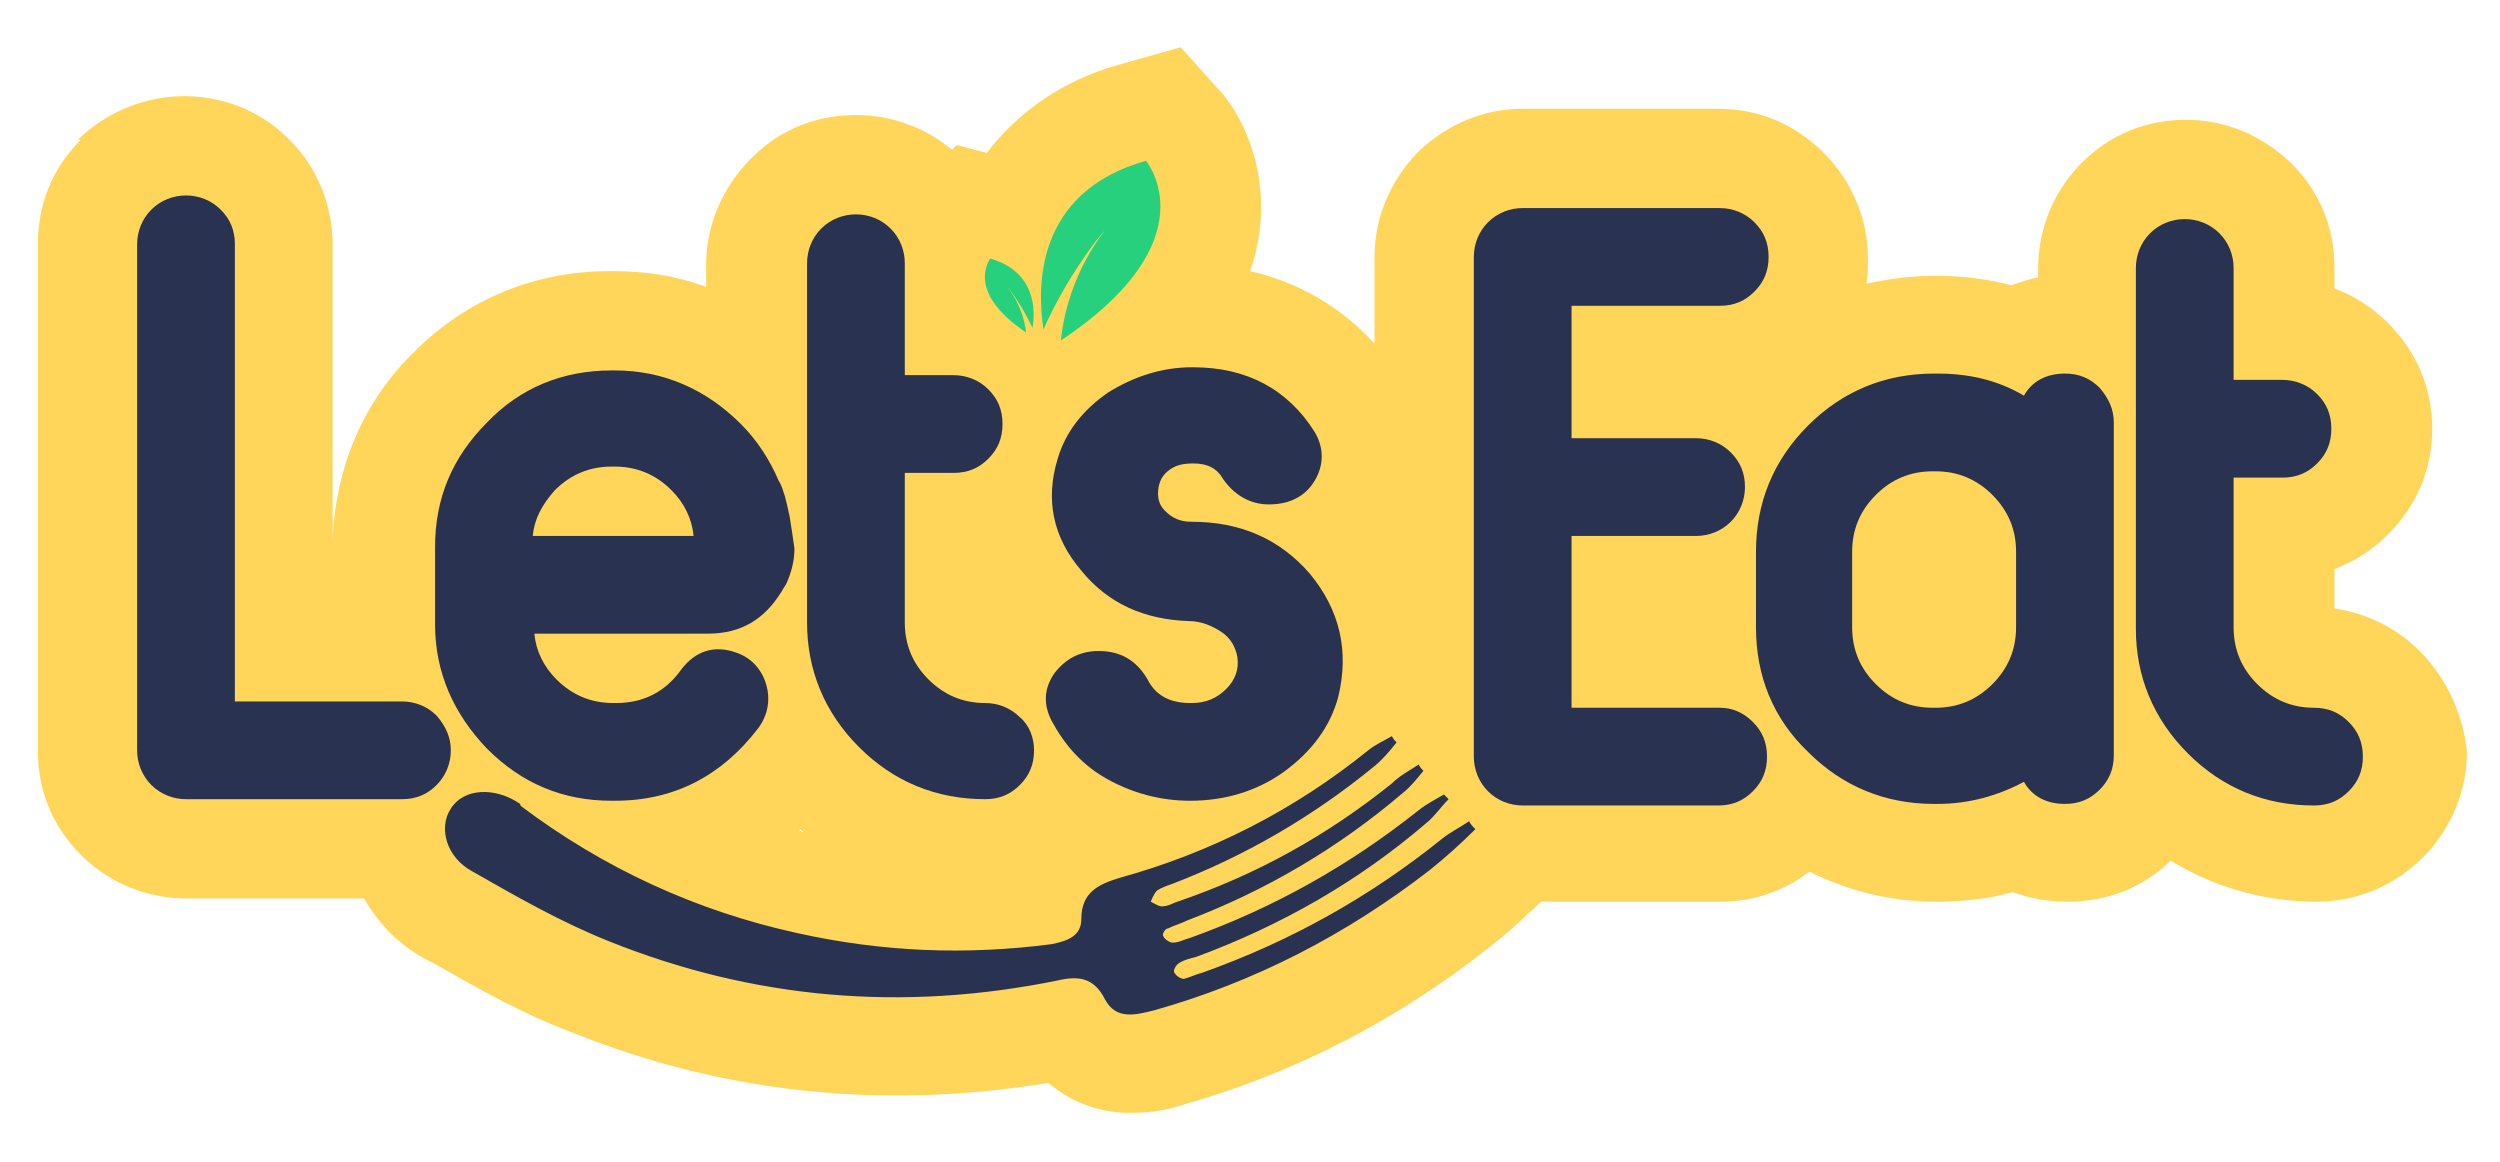 <?xml version="1.0" encoding="utf-8"?>
<!-- Generator: Adobe Illustrator 25.2.3, SVG Export Plug-In . SVG Version: 6.00 Build 0)  -->
<svg version="1.1" id="Layer_1" xmlns="http://www.w3.org/2000/svg" xmlns:xlink="http://www.w3.org/1999/xlink" x="0px" y="0px"
	 viewBox="0 0 158.6 73.7" style="enable-background:new 0 0 158.6 73.7;" xml:space="preserve">
<style type="text/css">
	.st0{fill:#FFD55A;}
	.st1{fill:#293250;}
	.st2{fill:#26D07C;}
</style>
<g>
	<path class="st0" d="M153.5,41.3c-1.5-1.5-3.4-2.4-5.4-2.7v-2.5c1.3-0.5,2.4-1.2,3.4-2.2c1.8-1.8,2.8-4.1,2.8-6.7
		c0-2.6-1-4.9-2.8-6.7c-1-1-2.1-1.7-3.4-2.2V17c0-2.5-0.9-4.8-2.7-6.6l-0.1-0.1c-1.8-1.7-4.1-2.7-6.6-2.7c-2.5,0-4.8,0.9-6.6,2.7
		l-0.2,0.2c-1.7,1.8-2.6,4.1-2.6,6.6v0.5c-0.6,0.1-1.1,0.3-1.7,0.5c-1.5-0.4-3.1-0.6-4.7-0.6h-0.2c-1.5,0-2.9,0.2-4.3,0.5
		c0.1-0.5,0.1-1,0.1-1.6c0-2.5-1-4.9-2.8-6.7c-1.8-1.8-4.1-2.8-6.7-2.8H96.6c-2.5,0-4.8,1-6.6,2.7l-0.1,0.1
		c-1.7,1.8-2.7,4.1-2.7,6.6v5.5c-2.1-2.3-4.8-3.9-7.9-4.6c0.3-0.8,0.5-1.7,0.6-2.5c0.5-3.8-0.9-7-2.3-8.7L74.9,3l-3.9,1.1
		c-3.6,1-6.4,3-8.4,5.6l-1.9-0.5l-0.3,0.3c-1.7-1.4-3.8-2.2-6.1-2.2c-2.5,0-4.8,0.9-6.6,2.7l-0.2,0.2c-1.7,1.8-2.7,4.1-2.7,6.6v1.4
		c-1.9-0.7-3.8-1-5.9-1h-0.2c-4.8,0-9.1,1.8-12.4,5.1c-3.3,3.2-5,7.4-5.2,11.9V15.5c0-2.5-1-4.9-2.7-6.6l-0.1-0.1
		c-1.8-1.8-4.2-2.7-6.6-2.7c-2.5,0-4.9,1-6.7,2.7L5.1,8.9c-1.8,1.8-2.7,4.1-2.7,6.6v32.1c0,2.5,0.9,4.8,2.7,6.6l0.2,0.2
		c1.8,1.7,4.1,2.6,6.6,2.6h11.2c0.9,1.6,2.2,2.9,3.8,3.8l0.6,0.3c2.8,1.6,5.6,3.2,8.8,4.4c9.7,3.9,19.8,4.9,30.2,3.2
		c1.2,1,2.9,1.9,5.2,1.9c1,0,2.1-0.1,3.3-0.5c7.1-2,13.7-5.4,19.6-10.1c0.9-0.7,1.7-1.4,2.4-2.1c0.3-0.2,0.5-0.5,0.8-0.7h11.4
		c2.1,0,4-0.7,5.6-1.9c2.4,1.2,5.1,1.9,8,1.9h0.2c1.6,0,3.2-0.2,4.7-0.6c1.1,0.4,2.2,0.6,3.5,0.6c2.5,0,4.8-0.9,6.5-2.6
		c2.8,1.7,5.9,2.6,9.3,2.6c2.5,0,4.9-1,6.7-2.8c1.8-1.8,2.8-4.2,2.8-6.7C156.3,45.5,155.3,43.1,153.5,41.3z M51,52.8
		c-0.1,0-0.2-0.1-0.3-0.1c0,0,0.1-0.1,0.1-0.1C50.8,52.7,50.9,52.7,51,52.8z"/>
	<g>
		<g>
			<g>
				<g>
					<path class="st1" d="M28.6,47.6c0,0.8-0.3,1.6-0.9,2.2c-0.6,0.6-1.3,0.9-2.2,0.9H11.8c-0.8,0-1.6-0.3-2.2-0.9
						c-0.6-0.6-0.9-1.4-0.9-2.2V15.5c0-0.8,0.3-1.6,0.9-2.2c0.6-0.6,1.4-0.9,2.2-0.9c0.8,0,1.6,0.3,2.2,0.9c0.6,0.6,0.9,1.3,0.9,2.2
						v29h10.6c0.8,0,1.6,0.3,2.2,0.9C28.3,46.1,28.6,46.8,28.6,47.6z"/>
				</g>
				<g>
					<path class="st1" d="M50.1,32.8c-0.1-0.5-0.2-0.9-0.3-1.3c-0.1-0.3-0.2-0.7-0.4-1c-0.6-1.4-1.4-2.6-2.4-3.6
						c-2.2-2.2-4.9-3.4-8-3.4h-0.2c-3.1,0-5.8,1.1-7.9,3.3c-2.2,2.2-3.3,4.8-3.3,7.9v4.9c0,3.1,1.2,5.7,3.3,7.9
						c2.2,2.2,4.8,3.3,7.9,3.3H39c3.8,0,6.8-1.6,9.1-4.6c0.6-0.8,0.8-1.8,0.5-2.8c-0.3-1-1-1.7-1.9-2c-1.4-0.5-2.6-0.1-3.5,1.1
						c-1,1.4-2.4,2.1-4.1,2.1h-0.2c-1.4,0-2.6-0.5-3.6-1.5c-0.8-0.8-1.3-1.8-1.4-2.9l11,0c2.1,0,3.6-0.9,4.7-2.7
						c0.1-0.2,0.2-0.3,0.3-0.5c0.3-0.7,0.5-1.4,0.5-2.2C50.3,34.1,50.2,33.4,50.1,32.8z M33.8,34c0.1-1.1,0.6-2,1.4-2.9
						c1-1,2.2-1.5,3.6-1.5H39c1.4,0,2.6,0.5,3.6,1.5c0.8,0.8,1.3,1.8,1.4,2.9H33.8z"/>
				</g>
				<g>
					<path class="st1" d="M65.6,47.6c0,0.9-0.3,1.6-0.9,2.2c-0.6,0.6-1.3,0.9-2.2,0.9c-3.1,0-5.8-1.1-8-3.3
						c-2.2-2.2-3.3-4.9-3.3-7.9V16.7c0-0.8,0.3-1.6,0.9-2.2c0.6-0.6,1.4-0.9,2.2-0.9c0.8,0,1.6,0.3,2.2,0.9c0.6,0.6,0.9,1.4,0.9,2.2
						v7.1h3.1c0.8,0,1.6,0.3,2.2,0.9c0.6,0.6,0.9,1.3,0.9,2.2c0,0.9-0.3,1.6-0.9,2.2c-0.6,0.6-1.3,0.9-2.2,0.9h-3.1v9.5
						c0,1.4,0.5,2.6,1.5,3.6c1,1,2.2,1.5,3.6,1.5h0c0.8,0,1.6,0.3,2.2,0.9C65.3,46,65.6,46.8,65.6,47.6z"/>
				</g>
				<g>
					<path class="st1" d="M84.9,44.2c-0.5,1.9-1.7,3.5-3.5,4.8c-1.7,1.2-3.7,1.8-5.9,1.8c-1.9,0-3.7-0.5-5.3-1.4
						c-1.6-0.9-2.7-2.2-3.5-3.7c-0.5-1-0.5-2,0.2-3c0.7-0.9,1.6-1.4,2.8-1.4c1.4,0,2.4,0.6,3.1,1.8c0.5,1,1.4,1.5,2.7,1.5h0.1
						c0.9,0,1.6-0.3,2.2-0.9c0.6-0.6,0.8-1.3,0.7-2c-0.1-0.6-0.4-1.2-1-1.6c-0.6-0.4-1.3-0.7-2.1-0.7c-2.8-0.1-5.1-1.1-6.8-3.2
						c-1.8-2.1-2.3-4.5-1.5-7.1c0.5-1.7,1.6-3.1,3.2-4.2c1.6-1,3.4-1.6,5.3-1.6h0.1c3.4,0,6,1.4,7.7,4.1c0.6,1,0.6,2.1,0,3.1
						c-0.6,1-1.6,1.5-2.9,1.5c-1.2,0-2.2-0.6-2.9-1.6c-0.4-0.7-1-1-1.9-1c-0.6,0-1.1,0.1-1.5,0.4c-0.4,0.3-0.6,0.6-0.7,1.1
						c-0.1,0.6,0,1.1,0.4,1.5c0.5,0.5,1,0.7,1.7,0.7c3.1,0,5.6,1.1,7.5,3.3C85,38.7,85.6,41.3,84.9,44.2z"/>
				</g>
				<g>
					<path class="st1" d="M111.2,45.8c0.6,0.6,0.9,1.3,0.9,2.2c0,0.9-0.3,1.6-0.9,2.2c-0.6,0.6-1.3,0.9-2.2,0.9H96.6
						c-0.8,0-1.6-0.3-2.2-0.9c-0.6-0.6-0.9-1.4-0.9-2.2V16.3c0-0.8,0.3-1.6,0.9-2.2c0.6-0.6,1.4-0.9,2.2-0.9h12.5
						c0.8,0,1.6,0.3,2.2,0.9c0.6,0.6,0.9,1.3,0.9,2.2c0,0.9-0.3,1.6-0.9,2.2c-0.6,0.6-1.3,0.9-2.2,0.9h-9.4v8.4h7.9
						c0.8,0,1.6,0.3,2.2,0.9c0.6,0.6,0.9,1.3,0.9,2.2c0,0.8-0.3,1.6-0.9,2.2c-0.6,0.6-1.4,0.9-2.2,0.9h-7.9v10.9h9.4
						C109.9,44.9,110.6,45.2,111.2,45.8z"/>
				</g>
				<g>
					<path class="st1" d="M133.2,24.6c-0.6-0.6-1.3-0.9-2.2-0.9c-1.2,0-2.1,0.5-2.6,1.4c-1.7-1-3.5-1.4-5.5-1.4h-0.2
						c-3.1,0-5.8,1.1-8,3.3c-2.2,2.2-3.3,4.9-3.3,8v4.8c0,3.1,1.1,5.8,3.3,7.9c2.2,2.2,4.9,3.3,8,3.3h0.2c2,0,3.8-0.5,5.5-1.4
						c0.5,0.9,1.4,1.4,2.6,1.4c0.9,0,1.6-0.3,2.2-0.9c0.6-0.6,0.9-1.3,0.9-2.2V26.8C134.1,26,133.8,25.3,133.2,24.6z M122.8,44.9
						h-0.2c-1.4,0-2.6-0.5-3.6-1.5c-1-1-1.5-2.2-1.5-3.6V35c0-1.4,0.5-2.6,1.5-3.6c1-1,2.2-1.5,3.6-1.5h0.2c1.4,0,2.6,0.5,3.6,1.5
						c1,1,1.5,2.2,1.5,3.6v4.8c0,1.4-0.5,2.6-1.5,3.6C125.4,44.4,124.2,44.9,122.8,44.9z"/>
				</g>
				<g>
					<path class="st1" d="M149.9,48c0,0.9-0.3,1.6-0.9,2.2c-0.6,0.6-1.3,0.9-2.2,0.9c-3.1,0-5.8-1.1-8-3.3c-2.2-2.2-3.3-4.9-3.3-7.9
						V17c0-0.8,0.3-1.6,0.9-2.2c0.6-0.6,1.4-0.9,2.2-0.9c0.8,0,1.6,0.3,2.2,0.9c0.6,0.6,0.9,1.4,0.9,2.2v7.1h3.1
						c0.8,0,1.6,0.3,2.2,0.9c0.6,0.6,0.9,1.3,0.9,2.2c0,0.9-0.3,1.6-0.9,2.2c-0.6,0.6-1.3,0.9-2.2,0.9h-3.1v9.5
						c0,1.4,0.5,2.6,1.5,3.6c1,1,2.2,1.5,3.6,1.5c0.9,0,1.6,0.3,2.2,0.9C149.6,46.4,149.9,47.1,149.9,48z"/>
				</g>
				<g>
					<path class="st2" d="M67.3,21.6c0.2-1.9,0.9-4.5,2.8-7c-0.4,0.4-2.5,3.1-3.9,6.3c-0.4-2.6-0.6-8.7,6.5-10.7
						C72.7,10.2,76.9,15.2,67.3,21.6z"/>
					<path class="st2" d="M65.1,21.1c-0.1-0.8-0.4-1.9-1.2-2.9c0.2,0.2,1,1.3,1.6,2.6c0.2-1.1,0.2-3.6-2.7-4.4
						C62.9,16.4,61.1,18.4,65.1,21.1z"/>
				</g>
			</g>
		</g>
		<path class="st1" d="M93.2,52.1c-0.6,0.4-1.2,0.7-1.7,1.1c-4.6,3.7-9.6,6.5-15.2,8.5c-0.4,0.1-0.8,0.3-1.2,0.4
			c-0.2,0-0.5-0.2-0.6-0.4c-0.1-0.1,0.1-0.5,0.3-0.6c0.3-0.2,0.7-0.3,1.1-0.4c5.4-2,10.3-4.8,14.6-8.5c0.5-0.4,0.9-1,1.4-1.5
			c-0.1-0.1-0.2-0.2-0.3-0.3c-0.5,0.3-1.1,0.6-1.6,1c-4.4,3.5-9.2,6.2-14.5,8.1c-0.4,0.1-0.7,0.3-1.1,0.3c-0.2,0-0.5-0.2-0.6-0.4
			c-0.1-0.1,0.1-0.5,0.3-0.5c0.4-0.2,0.8-0.3,1.2-0.5c5-1.9,9.6-4.6,13.7-8.1c0.5-0.4,0.9-0.9,1.3-1.4c-0.1-0.1-0.2-0.2-0.3-0.4
			c-0.6,0.4-1.2,0.7-1.7,1.2c-4.1,3.3-8.6,5.8-13.6,7.5c-0.3,0.1-0.6,0.3-1,0.3c-0.2,0-0.5-0.2-0.7-0.3c0.1-0.2,0.2-0.5,0.4-0.7
			c0.3-0.2,0.6-0.3,0.9-0.4c4.7-1.8,9-4.3,12.9-7.5c0.5-0.4,1-1,1.4-1.5c-0.1-0.1-0.2-0.2-0.3-0.4c-0.5,0.3-1,0.5-1.5,0.9
			c-4.7,3.8-10,6.5-15.8,8.1c-1.3,0.4-2.4,0.9-2.4,2.6c0,1.1-0.9,1.4-1.9,1.6c-5.4,0.7-10.7,0.5-16.1-0.7
			c-6.4-1.4-12.3-4.1-17.6-8.1C33.1,51.1,33,51.1,33,51c-1.6-1.1-3.6-1-4.4,0.3c-0.8,1.2-0.3,3.1,1.4,4c2.8,1.6,5.6,3.2,8.6,4.4
			c9.2,3.7,18.7,4.5,28.5,2.5c1.3-0.3,2.3-0.2,3,1.2c0.7,1.3,1.9,1,3.1,0.7c6.4-1.8,12.2-4.8,17.5-8.9c1-0.8,2-1.7,2.9-2.6
			C93.4,52.4,93.3,52.3,93.2,52.1z"/>
	</g>
</g>
</svg>
